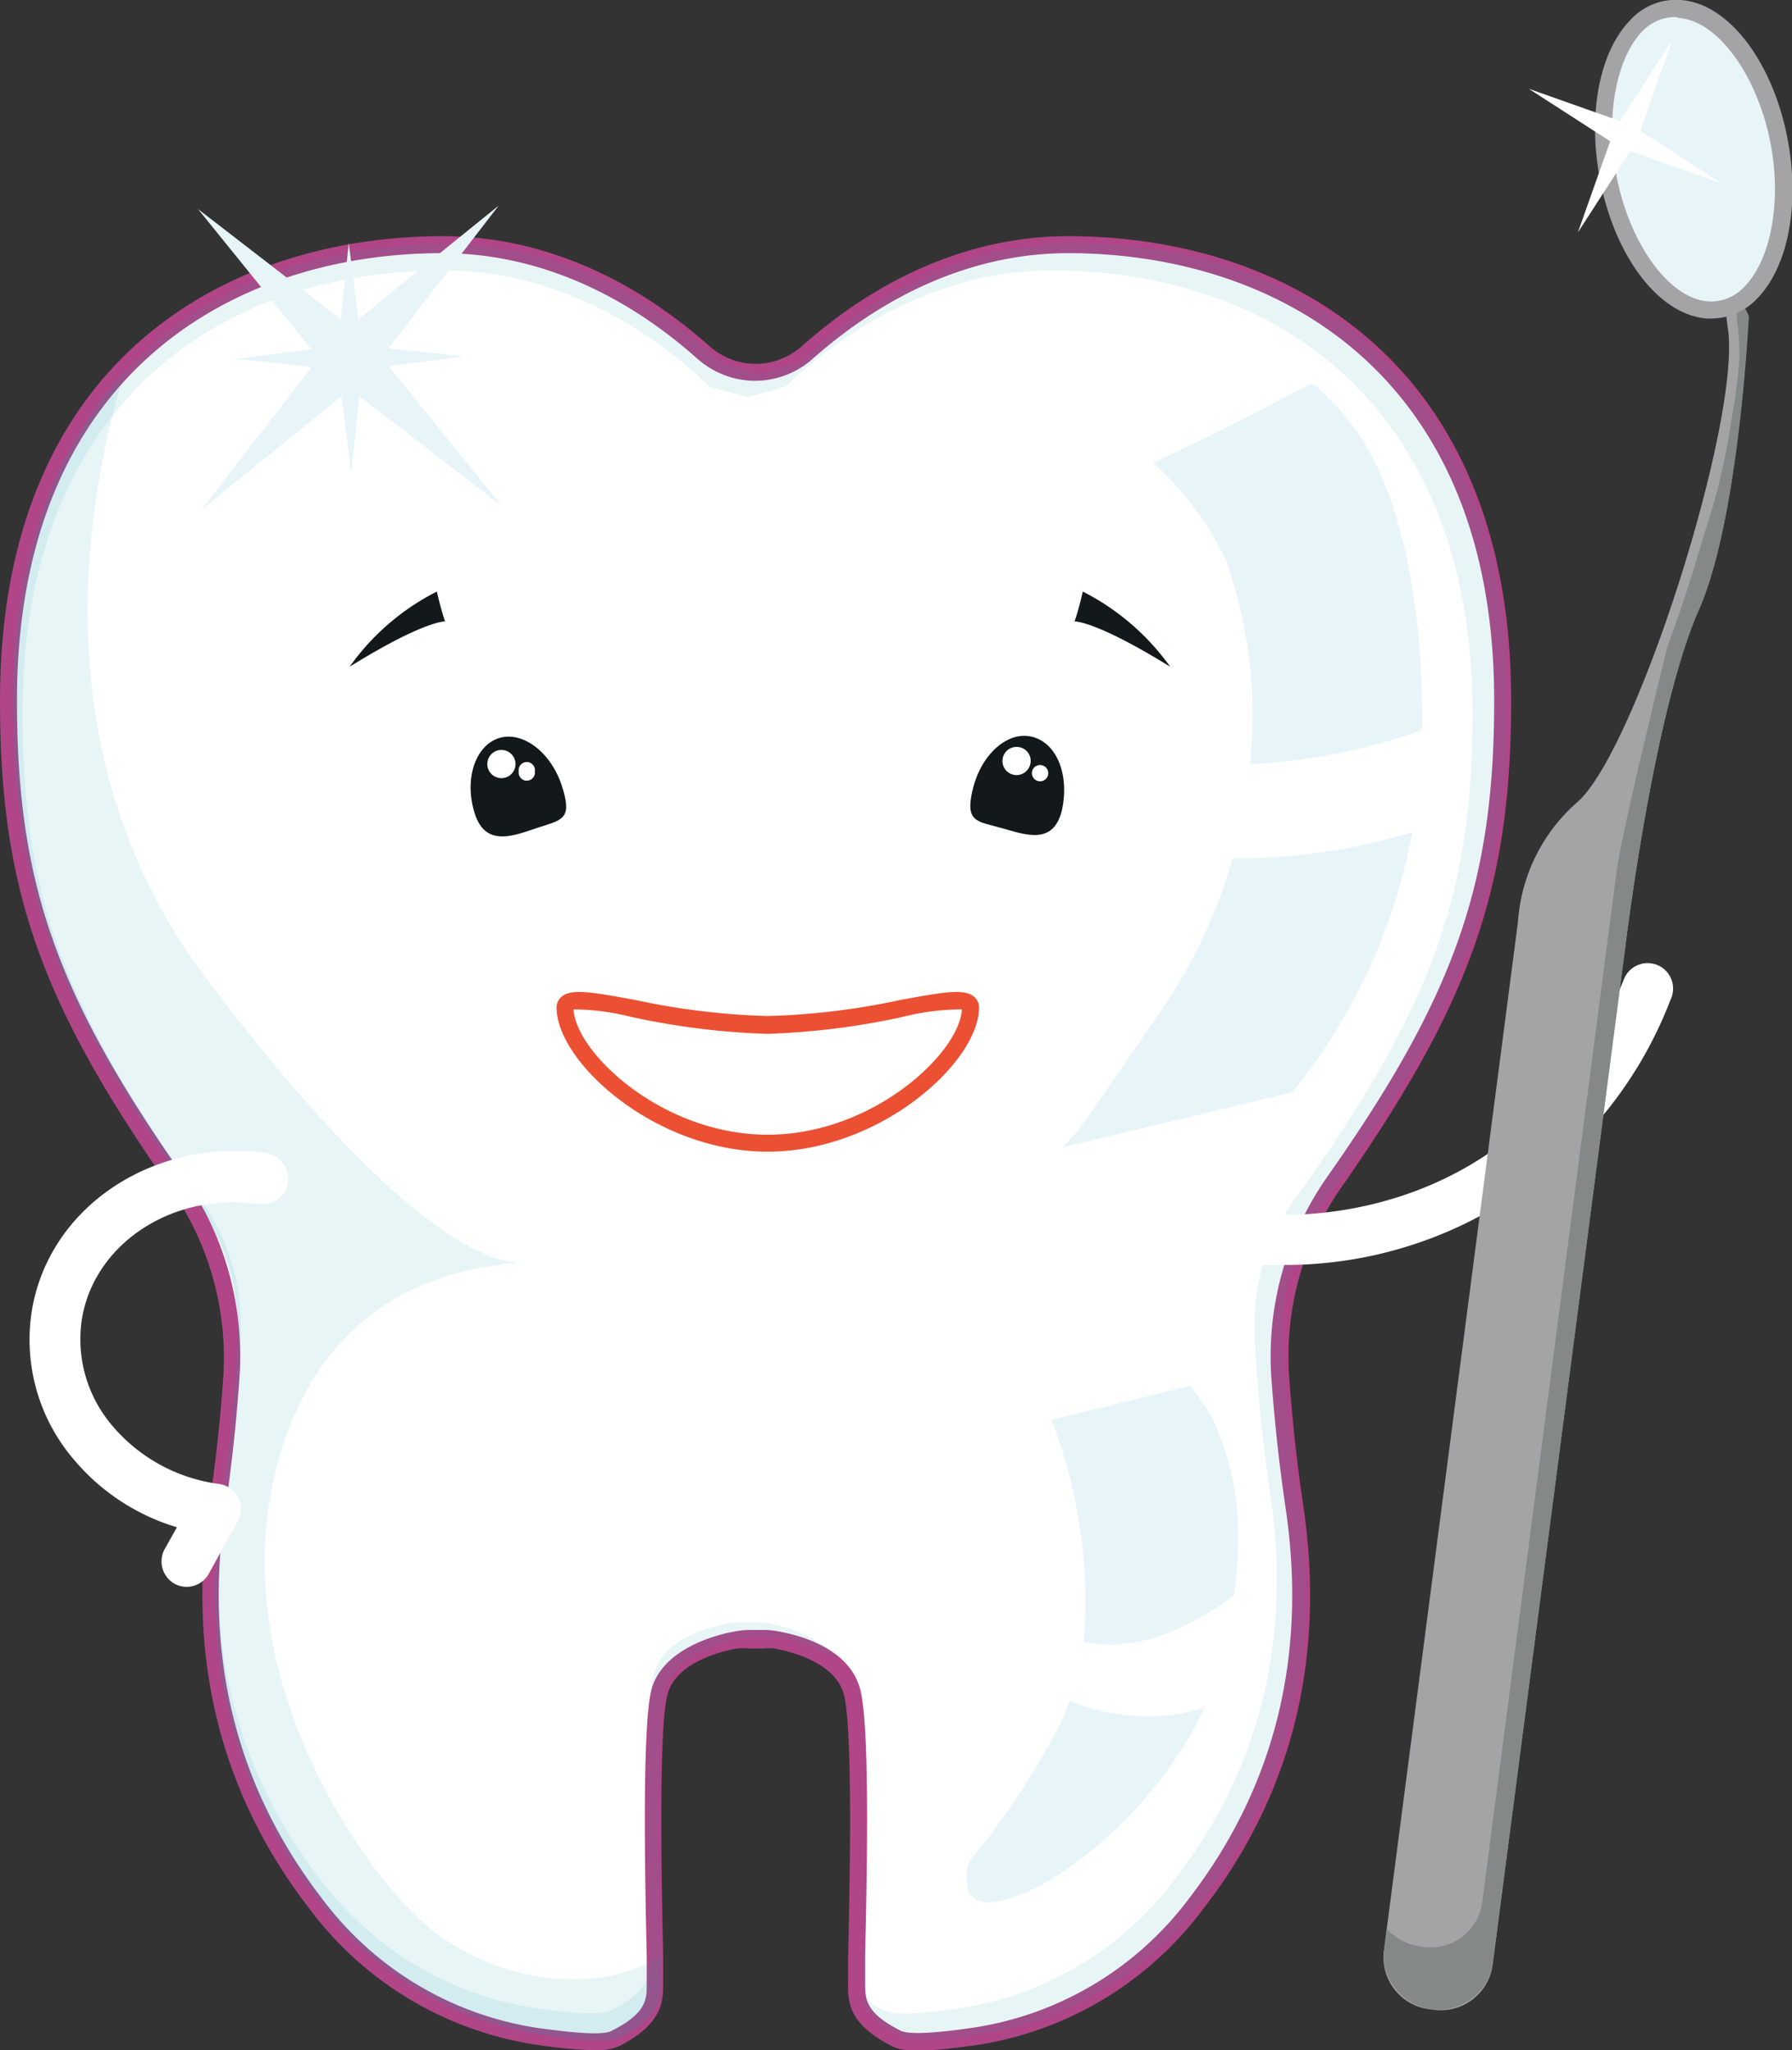 <svg xmlns="http://www.w3.org/2000/svg" viewBox="0 0 105.54 120.75"><rect x="0" y="0" width="105.54" height="120.75" fill="#333333" stroke="none"/><defs><style>.cls-1{fill:#fff;}.cls-2{fill:#b04687;}.cls-3{opacity:0.1;}.cls-4{fill:#139ab0;}.cls-5{fill:#d7d9d8;}.cls-6{fill:#13181b;}.cls-7{fill:#eb5032;}.cls-8{fill:#e8f5f8;}.cls-9{fill:#a4a4a6;}.cls-10{fill:#848887;}.cls-11{fill:none;stroke:#e4eaea;stroke-linecap:round;stroke-miterlimit:10;stroke-width:3px;}</style></defs><title>03 Диагностика</title><g id="Слой_2" data-name="Слой 2"><path class="cls-1" d="M44.93,96.52a4.74,4.74,0,0,1,.75.06c1.1.19,4,.91,4.53,3.17.64,2.79.21,15.7.21,16.77s-.21,2.26,2.37,3.55c.77.39,3.13.07,4.54-.13a20,20,0,0,0,13.08-7.79c4.09-5.29,7.37-12.91,5.82-23.37-.45-3-.68-5.58-.83-7.61a17.89,17.89,0,0,1,3.16-11.53c7.83-11.16,10-17.89,10-28.38,0-18.18-11.46-26.85-25.6-26.85-5.51,0-10.85,2.36-15.31,6.31a4.67,4.67,0,0,1-1.87,1h0a4.63,4.63,0,0,1-2.45,0h0a4.67,4.67,0,0,1-1.87-1c-4.46-3.95-9.8-6.31-15.31-6.31C12,14.41.5,23.08.5,41.26c0,10.49,2.12,17.22,9.94,28.38A17.83,17.83,0,0,1,13.6,81.17c-.14,2-.38,4.56-.83,7.61-1.55,10.46,1.74,18.08,5.83,23.37a20,20,0,0,0,13.07,7.79c1.42.2,3.78.52,4.55.13,2.58-1.29,2.37-2.47,2.37-3.55s-.43-14,.21-16.77c.52-2.26,3.42-3,4.52-3.17a4.87,4.87,0,0,1,.76-.06Z" transform="translate(0 0)"/><path class="cls-2" d="M35,120.75a26.11,26.11,0,0,1-3.32-.31,20.48,20.48,0,0,1-13.44-8c-5.26-6.8-7.25-14.79-5.92-23.76.38-2.55.65-5,.83-7.57A17.41,17.41,0,0,0,10,69.93C2.34,59,0,52.27,0,41.26,0,21.1,13.48,13.91,26.1,13.91c5.48,0,10.89,2.23,15.64,6.44a4.27,4.27,0,0,0,1.67.93,4.07,4.07,0,0,0,2.19,0,4.27,4.27,0,0,0,1.67-.93c4.75-4.21,10.16-6.44,15.64-6.44C75.53,13.91,89,21.1,89,41.26c0,11-2.35,17.71-10,28.67a17.44,17.44,0,0,0-3.07,11.2c.18,2.55.45,5,.83,7.57,1.33,9-.67,17-5.92,23.76a20.51,20.51,0,0,1-13.41,8c-2.08.28-4,.5-4.84.08-2.67-1.34-2.66-2.69-2.64-3.77v-.23c0-.17,0-.63,0-1.31.08-3.57.3-13.06-.23-15.35-.46-2-3.27-2.64-4.12-2.79a3.78,3.78,0,0,0-.67,0h-.85a3.71,3.71,0,0,0-.67,0c-.85.15-3.66.79-4.12,2.79-.53,2.29-.31,11.78-.23,15.35,0,.68,0,1.14,0,1.31v.23c0,1.08,0,2.43-2.65,3.77A3.5,3.5,0,0,1,35,120.75ZM44.08,96h.85a4.53,4.53,0,0,1,.84.07c1.29.22,4.34,1,4.92,3.54s.34,12,.26,15.6c0,.67,0,1.13,0,1.29v.24c0,1,0,1.8,2.09,2.86.63.32,3.06,0,4.23-.17A19.49,19.49,0,0,0,70,111.85c5.08-6.58,7-14.32,5.72-23-.38-2.58-.65-5.08-.84-7.65a18.47,18.47,0,0,1,3.26-11.85C85.71,58.59,88,52,88,41.26c0-19.43-13-26.35-25.1-26.35-5.23,0-10.41,2.14-15,6.19a5.11,5.11,0,0,1-2.07,1.14,5,5,0,0,1-2.72,0,5.17,5.17,0,0,1-2.07-1.14c-4.56-4.05-9.74-6.19-15-6.19C14,14.91,1,21.83,1,41.26,1,52,3.3,58.59,10.85,69.35A18.4,18.4,0,0,1,14.1,81.2c-.18,2.57-.45,5.07-.83,7.65-1.29,8.69.64,16.42,5.72,23a19.47,19.47,0,0,0,12.75,7.6c1.2.16,3.62.49,4.26.17,2.11-1.06,2.1-1.89,2.09-2.86v-.24c0-.16,0-.62,0-1.29-.08-3.6-.3-13.18.25-15.6s3.64-3.32,4.93-3.54A4.53,4.53,0,0,1,44.08,96Z" transform="translate(0 0)"/><g class="cls-3"><path class="cls-4" d="M24.89,113.2c-4-3.58-12-15.47-8.39-27.53,3.28-11,12.48-11,14.12-11.35-1.22.09-6.4-.71-18.42-16.62C2.45,44.81,4.93,29.84,7.33,21.94,3.27,26.37.78,32.72.78,41.16.78,52,3.06,58.87,11.59,70.76A13.14,13.14,0,0,1,14,79.12c-.13,2.3-.35,5.45-.95,9.56-1.55,10.47,1.73,18.08,5.82,23.37A20.1,20.1,0,0,0,32,119.85c1.41.19,3.77.51,4.54.12,2.58-1.29,2.37-2.47,2.37-3.54,0-.16,0-.61,0-1.23C35.21,117.57,29,116.86,24.89,113.2Z" transform="translate(0 0)"/></g><path class="cls-5" d="M30.62,74.32a1.76,1.76,0,0,0,.29,0Z" transform="translate(0 0)"/><g class="cls-3"><path class="cls-4" d="M88.79,41.16c0-18.18-11.46-26.84-25.6-26.84-5.85,0-11.5,2.65-16.12,7.05L44.79,22l-2.29-.63c-4.62-4.4-10.27-7-16.12-7C12.24,14.32.78,23,.78,41.16.78,52,3.06,58.87,11.59,70.76A13.14,13.14,0,0,1,14,79.12c-.13,2.3-.35,5.45-.95,9.56-1.55,10.47,1.73,18.08,5.82,23.37A20.1,20.1,0,0,0,32,119.85c1.41.19,3.77.51,4.54.12,2.58-1.29,2.37-2.47,2.37-3.54s-.43-14,.21-16.78,5-3.23,5-3.23h1.51a8.44,8.44,0,0,1,3.6,1.31c-1.23-1.86-4.38-2.18-4.38-2.18H43.3s-4.18.42-4.81,3.14-.2,15.23-.2,16.27.2,2.19-2.3,3.45c-.75.37-3,.06-4.41-.13a19.5,19.5,0,0,1-12.69-7.56c-4-5.13-7.15-12.52-5.65-22.68.59-4,.8-7,.93-9.27a12.69,12.69,0,0,0-2.35-8.11C3.54,59.12,1.33,52.48,1.33,41.93c0-17.63,11.12-26,24.84-26,5.68,0,11.16,2.58,15.64,6.85l2.22.61,2.22-.61c4.48-4.27,10-6.85,15.64-6.85,13.71,0,24.83,8.41,24.83,26,0,10.55-2.2,17.19-10.48,28.73a12.69,12.69,0,0,0-2.35,8.11c.12,2.23.34,5.29.93,9.27,1.5,10.16-1.68,17.55-5.65,22.68a19.5,19.5,0,0,1-12.69,7.56c-1.38.19-3.66.5-4.41.13a6.78,6.78,0,0,1-1.31-.84c.13.75.61,1.55,2.31,2.4.78.39,3.13.07,4.55-.12a20.12,20.12,0,0,0,13.08-7.8c4.09-5.29,7.37-12.9,5.82-23.37-.61-4.11-.83-7.26-1-9.56A13.14,13.14,0,0,1,78,70.76C86.52,58.87,88.79,52,88.79,41.16Z" transform="translate(0 0)"/></g><path class="cls-6" d="M33.09,46.28c.65,2,0,2-1.39,2.46s-3.08,1.2-3.73-.8,0-4,1.39-4.46S32.44,44.28,33.09,46.28Z" transform="translate(0 0)"/><path class="cls-1" d="M57.15,59.35c0,2.73-5.34,8-11.94,8s-11.93-5.25-11.93-8c0-1.37,6,1,11.93,1S57.15,58,57.15,59.35Z" transform="translate(0 0)"/><path class="cls-7" d="M45.21,67.83c-6.62,0-12.43-5.28-12.43-8.48a.81.81,0,0,1,.3-.65c.57-.48,1.75-.28,4.36.2a42.16,42.16,0,0,0,7.77.94A42.17,42.17,0,0,0,53,58.9c2.61-.48,3.78-.68,4.36-.2a.81.81,0,0,1,.3.65C57.65,62.55,51.84,67.83,45.21,67.83ZM33.78,59.45C33.91,62,39,66.83,45.21,66.83S56.52,62,56.65,59.45a14.21,14.21,0,0,0-3.48.44,43.53,43.53,0,0,1-8,1,43.53,43.53,0,0,1-8-1A14.21,14.21,0,0,0,33.78,59.45Z" transform="translate(0 0)"/><path class="cls-6" d="M62.53,47.77c-.52,2-2.1,1.41-3.54,1s-2.2-.31-1.68-2.36,2.1-3.41,3.54-3S63,45.72,62.53,47.77Z" transform="translate(0 0)"/><path class="cls-6" d="M63.29,36.6s1.22-.06,5.63,2.67a14.27,14.27,0,0,0-5.15-4.43A17.87,17.87,0,0,1,63.29,36.6Z" transform="translate(0 0)"/><path class="cls-6" d="M26.21,36.6s-1.22-.06-5.62,2.67a14.13,14.13,0,0,1,5.14-4.43A17.87,17.87,0,0,0,26.21,36.6Z" transform="translate(0 0)"/><path class="cls-8" d="M79.54,24.91a16.92,16.92,0,0,0-2.13-2.26c-.47-.13-1.77,1-9.5,4.61A18.15,18.15,0,0,1,72.2,33a27.33,27.33,0,0,1,1.42,12,34.84,34.84,0,0,0,10.13-2C83.87,33.36,81.62,27.48,79.54,24.91Z" transform="translate(0 0)"/><path class="cls-8" d="M72.59,50.55a30.43,30.43,0,0,1-4.14,8.87c-2.52,3.68-4,5.83-4.88,7.06-.18.24-1,1.1-1,1.1l13.55-3.25A34.46,34.46,0,0,0,83.19,49,35.55,35.55,0,0,1,72.59,50.55Z" transform="translate(0 0)"/><path class="cls-8" d="M63,100.16a13,13,0,0,1-1,2.17,44.6,44.6,0,0,1-4.92,7.32s-1.2,3.65,3.06,1.93c3.47-1.4,8.4-5.78,10.8-11l-1.33.33A12,12,0,0,1,63,100.16Z" transform="translate(0 0)"/><path class="cls-8" d="M72.69,93.94c.59-4.7,0-7.45-1.23-10.32a14.82,14.82,0,0,0-1.37-2l-8.17,2a29.54,29.54,0,0,1,1.9,13.11l.75.09C67.81,97.16,70.88,95.33,72.69,93.94Z" transform="translate(0 0)"/><path class="cls-1" d="M75.4,74.5a10.51,10.51,0,0,1-1.24,0,1.5,1.5,0,1,1,.31-3h0c.61.06,15,1.31,21.15-13.77a1.5,1.5,0,1,1,2.77,1.14A24.31,24.31,0,0,1,75.4,74.5Z" transform="translate(0 0)"/><path class="cls-9" d="M95.8,55.16l-7.91,60.69a3.09,3.09,0,0,1-3.58,2.5h0A3.09,3.09,0,0,1,81.49,115l7.91-60.7a10.29,10.29,0,0,1,3.5-7.06c3.44-3,9.63-22.44,8.87-27.85s1.21-.78,1.21-.78-.55,11.91-2.92,17.28S96.14,52.54,95.8,55.16Z" transform="translate(0 0)"/><path class="cls-10" d="M102.22,17.17c-.1,1.21.38,2.81.17,4.56-.08.94-.23,2-.45,3.18a36.7,36.7,0,0,1-1.56,6.5c-.65,2.27-1.4,4.58-2.19,6.72-1.31,5.35-2.77,11.49-3,13.34l-7.91,60.69a3.08,3.08,0,0,1-3.57,2.49,3.38,3.38,0,0,1-2-1L81.49,115a3.24,3.24,0,0,0,6.4.83L95.8,55.16c.34-2.62,1.89-13.88,4.26-19.25S103,18.63,103,18.63A11.8,11.8,0,0,0,102.22,17.17Z" transform="translate(0 0)"/><ellipse class="cls-8" cx="99.74" cy="9.38" rx="5.14" ry="8.97" transform="translate(-0.1 17.57) rotate(-10.06)"/><path class="cls-9" d="M100.79,18.76h-.27c-3.18-.25-6-4.52-6.51-9.73-.31-3.32.45-6.25,2-7.84A3.64,3.64,0,0,1,99,0c3.17.24,6,4.52,6.5,9.73.31,3.31-.45,6.25-2,7.84A3.71,3.71,0,0,1,100.79,18.76ZM98.69,1a2.71,2.71,0,0,0-2,.88C95.4,3.24,94.73,6,95,8.93c.42,4.58,3,8.62,5.59,8.82a2.66,2.66,0,0,0,2.15-.87c1.34-1.37,2-4.07,1.74-7-.42-4.58-3-8.62-5.59-8.82Z" transform="translate(0 0)"/><path class="cls-11" d="M12.67,70.22" transform="translate(0 0)"/><path class="cls-1" d="M11,93.46a1.47,1.47,0,0,1-.73-.19,1.51,1.51,0,0,1-.59-2l.74-1.32a12.65,12.65,0,0,1-6.08-4,10.84,10.84,0,0,1-2.5-8.51C2.71,71.21,8.91,67,15.67,67.91a1.5,1.5,0,0,1-.43,3c-5.11-.73-9.8,2.39-10.44,6.94A7.84,7.84,0,0,0,6.64,84,9.91,9.91,0,0,0,12.9,87.4,1.5,1.5,0,0,1,14,89.61l-1.7,3.07A1.49,1.49,0,0,1,11,93.46Z" transform="translate(0 0)"/><polygon class="cls-8" points="29.37 12.11 22.47 21.05 29.57 29.82 20.63 22.92 11.86 30.02 18.76 21.09 11.66 12.31 20.59 19.21 29.37 12.11"/><polygon class="cls-8" points="20.69 27.82 19.91 21.78 13.86 21.14 19.9 20.37 20.54 14.31 21.31 20.35 27.37 20.99 21.33 21.77 20.69 27.82"/><polygon class="cls-1" points="92.93 13.69 94.83 8.32 90.04 5.23 95.41 7.13 98.5 2.34 96.6 7.71 101.39 10.8 96.02 8.9 92.93 13.69"/><path class="cls-1" d="M30.36,45a.83.83,0,1,1-.82-.83A.83.83,0,0,1,30.36,45Z" transform="translate(0 0)"/><path class="cls-1" d="M31.5,45.43a.48.48,0,1,1-.95,0,.48.48,0,1,1,.95,0Z" transform="translate(0 0)"/><path class="cls-1" d="M60.68,45A.83.83,0,1,1,60,44,.82.82,0,0,1,60.68,45Z" transform="translate(0 0)"/><path class="cls-1" d="M61.73,45.62a.48.48,0,0,1-.55.39.48.48,0,0,1-.4-.55.48.48,0,1,1,.95.16Z" transform="translate(0 0)"/></g></svg>